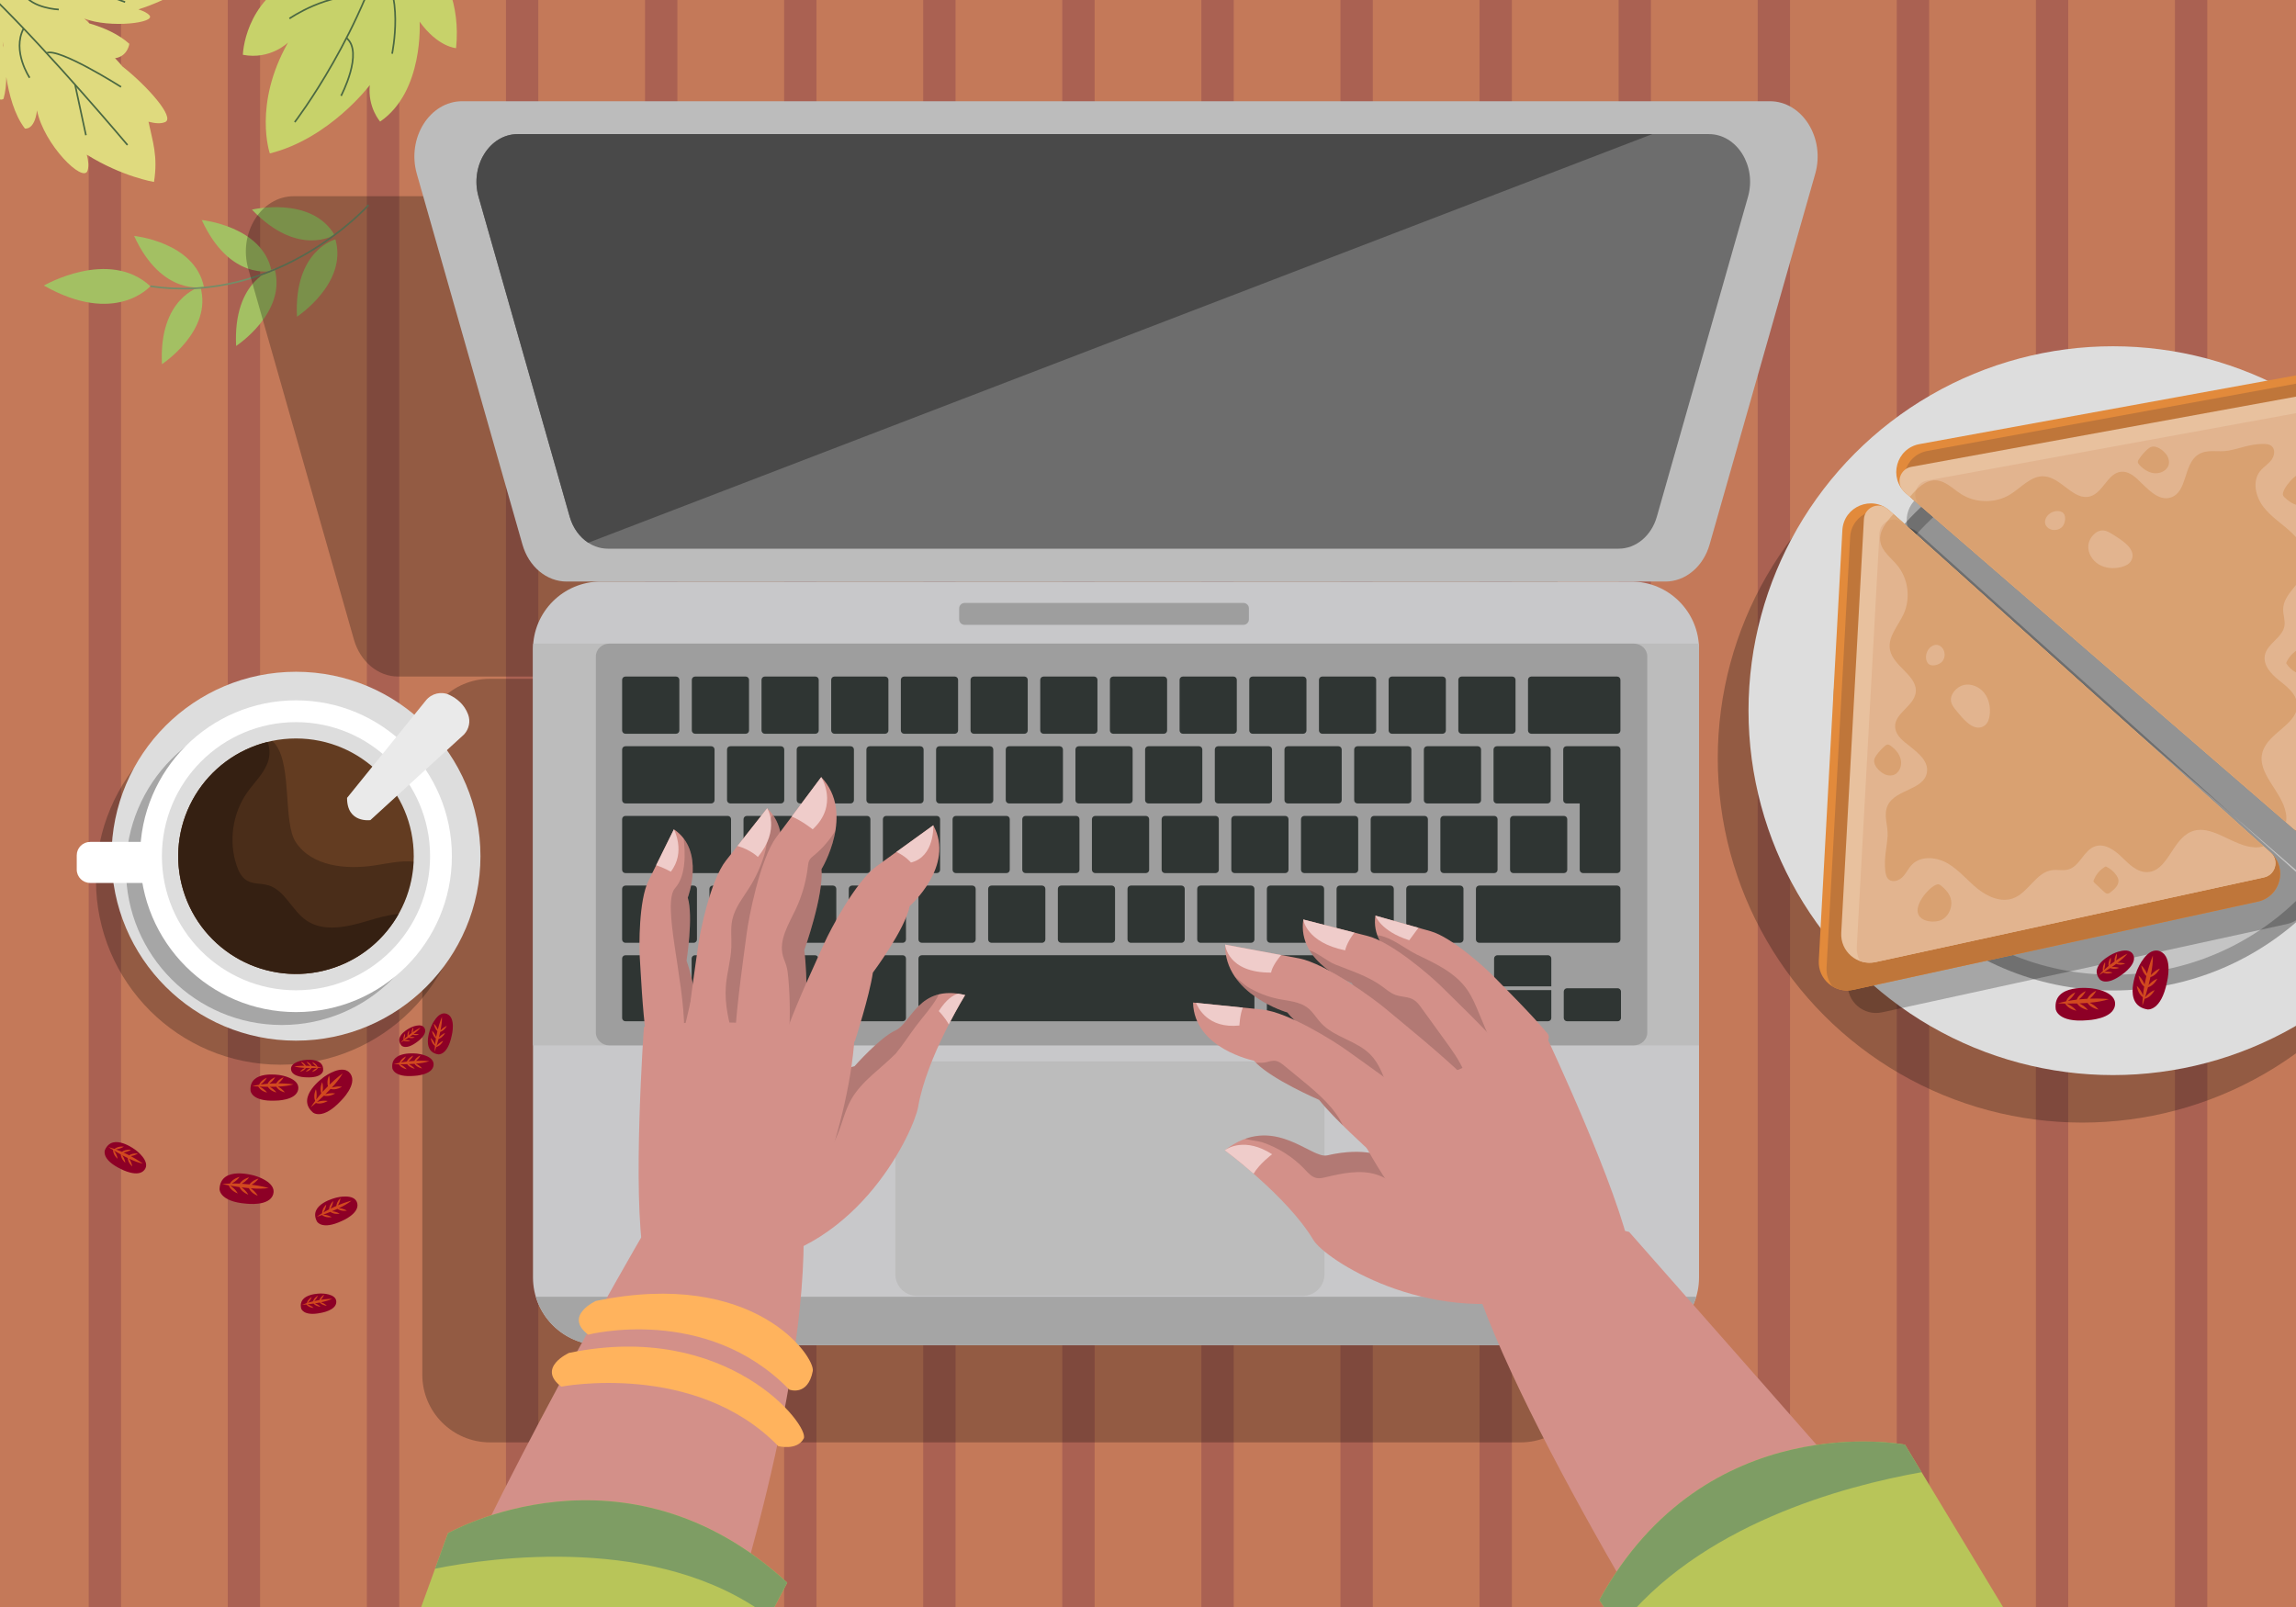 <?xml version="1.0" encoding="utf-8"?>
<!-- Generator: Adobe Illustrator 16.0.0, SVG Export Plug-In . SVG Version: 6.00 Build 0)  -->
<!DOCTYPE svg PUBLIC "-//W3C//DTD SVG 1.1//EN" "http://www.w3.org/Graphics/SVG/1.1/DTD/svg11.dtd">
<svg version="1.1" xmlns="http://www.w3.org/2000/svg" xmlns:xlink="http://www.w3.org/1999/xlink" x="0px" y="0px" width="1400px"
	 height="980px" viewBox="0 0 1400 980" enable-background="new 0 0 1400 980" xml:space="preserve">
<g id="BACKGROUND">
	<rect x="-11" y="-12" fill="#AA6152" width="1422" height="1004"/>
</g>
<g id="OBJECTS">
	<g>
		<defs>
			<rect id="SVGID_1_" x="-11" y="-12" width="1422" height="1004"/>
		</defs>
		<clipPath id="SVGID_2_">
			<use xlink:href="#SVGID_1_"  overflow="visible"/>
		</clipPath>
		<g clip-path="url(#SVGID_2_)">
			<rect x="-11" y="-12" fill="#C47959" width="65.084" height="1004"/>
			<rect x="73.807" y="-12" fill="#C47959" width="65.084" height="1004"/>
			<rect x="158.614" y="-12" fill="#C47959" width="65.085" height="1004"/>
			<rect x="243.421" y="-12" fill="#C47959" width="65.085" height="1004"/>
			<rect x="328.229" y="-12" fill="#C47959" width="65.084" height="1004"/>
			<rect x="413.036" y="-12" fill="#C47959" width="65.084" height="1004"/>
			<rect x="497.843" y="-12" fill="#C47959" width="65.084" height="1004"/>
			<rect x="582.65" y="-12" fill="#C47959" width="65.085" height="1004"/>
			<rect x="667.458" y="-12" fill="#C47959" width="65.084" height="1004"/>
			<rect x="752.265" y="-12" fill="#C47959" width="65.085" height="1004"/>
			<rect x="837.072" y="-12" fill="#C47959" width="65.084" height="1004"/>
			<rect x="921.879" y="-12" fill="#C47959" width="65.085" height="1004"/>
			<rect x="1006.687" y="-12" fill="#C47959" width="65.085" height="1004"/>
			<rect x="1091.494" y="-12" fill="#C47959" width="65.084" height="1004"/>
			<rect x="1176.301" y="-12" fill="#C47959" width="65.085" height="1004"/>
			<rect x="1261.108" y="-12" fill="#C47959" width="65.084" height="1004"/>
			<rect x="1345.915" y="-12" fill="#C47959" width="65.085" height="1004"/>
		</g>
		<g clip-path="url(#SVGID_2_)">
			<path fill="#DFDA7E" d="M93.81-31.397c1.247-4.401-20.195-2.868-35.564,0.542c-1.887,0.078-3.751,0.219-5.586,0.423
				c3.125-4.617-1.487-8.204-1.487-8.204c-7.809,1.27-15.403,4.969-21.767,9.005c6.549-6.515,11.42-15.682,8.437-15.466
				c-1.23,0.089-2.716,0.839-4.228,1.882c4.358-11.811,4.341-20.933,4.341-20.933c-7.138,1.564-13.075,4.025-18.026,7.074
				c0.175-1.92,0.043-3.584-0.653-4.532c-1.65-2.245-8.925,8.638-13.029,17.302c-0.667,0.937-1.296,1.886-1.884,2.845
				c-1.052-3.229-4.5-2.351-4.5-2.351c-5.908,10.83-3.651,26.952-3.651,26.952l0,0c-0.686,5.707-0.571,10.346-0.422,12.77
				c-0.204,0.178-0.4,0.351-0.58,0.51c-1.187-0.458-6.497-2.4-13.899-3.507l0,0c0,0-14.948-6.448-26.956-3.621
				c0,0-1.76,3.092,1.074,4.962c-1.081,0.312-2.163,0.667-3.242,1.063C-57.255-3.02-69.676,1.111-67.95,3.297
				c0.729,0.923,2.299,1.491,4.197,1.831c-4.251,3.965-8.197,9.038-11.598,15.507c0,0,8.792,2.434,21.335,1.361
				c-1.406,1.182-2.523,2.416-2.935,3.578c-1.265,3.57,15.309-1.01,22.848-8.135c-0.431,0.752-0.723,1.394-0.928,1.959
				c-6.688,5.522-14.173,13.146-18.179,22.037c0,0,2.269,5.385,7.539,3.562c-0.674,1.72-1.292,3.484-1.857,5.286
				c-7.275,13.961-14.312,34.273-9.737,34.209c1.931-0.027,4.24-1.504,6.581-3.637c0.915,9.502,3.579,19.715,8.606,30.612
				c0,0,11.959-9.02,23.103-26.433c0.134,3.012,0.624,5.701,1.727,7.399c3.386,5.216,13.989-20.954,12.245-37.898
				c3.647,8.733,7.167,5.711,7.167,5.711c1.166-4.114,1.633-8.68,1.678-13.245c1.627,10.467,4.867,22.945,11.33,31.37
				c0,0,5.862,1.365,7.407-11.047c4.135,20.818,28.306,44.823,30.844,36.669c0.826-2.654,0.456-6.089-0.515-9.682
				c21.551,13.469,40.99,16.654,40.99,16.654c2.564-15.779-0.942-25.104-3.346-36.74c3.945,1.052,7.597,1.359,10.19,0.208
				c6.143-2.729-11.023-22.091-26.083-33.905c-1.443-1.755-2.944-3.432-4.501-5.024c7.743-1.104,8.722-8.77,8.722-8.77
				c-6.619-5.981-15.625-9.895-24.403-12.461c-0.709-0.874-1.72-1.856-3.141-2.954c15.914,6.076,43.937,2.616,39.777-2.006
				c-1.355-1.505-3.825-2.675-6.7-3.585c19.705-6.251,31.516-15.465,31.516-15.465c-9.222-7.679-18.396-12.898-27.337-16.244
				C91.258-27.691,93.284-29.539,93.81-31.397z M2.217,28.945c-0.217-1.251-0.44-2.433-0.66-3.517
				c0.213,0.762,0.426,1.526,0.65,2.275l-0.007-0.009C2.201,27.695,2.201,28.149,2.217,28.945z"/>
			<path fill="none" stroke="#4B6842" stroke-miterlimit="10" d="M77.749,88.431c0,0-46.044-54.771-80.944-88.955"/>
			<line fill="none" stroke="#4B6842" stroke-miterlimit="10" x1="52.401" y1="82.459" x2="45.758" y2="51.58"/>
			<path fill="none" stroke="#4B6842" stroke-miterlimit="10" d="M73.823,53.009c0,0-38.107-24.222-45.461-20.678"/>
			<path fill="none" stroke="#4B6842" stroke-miterlimit="10" d="M18.082,47.417c0,0-10.917-16.192-3.692-30.036"/>
			<path fill="none" stroke="#4B6842" stroke-miterlimit="10" d="M92.884-10.019c0,0-59.399,2.983-99.544,8.169"/>
			<line fill="none" stroke="#4B6842" stroke-miterlimit="10" x1="76.275" y1="1.27" x2="52.415" y2="-7.467"/>
			<path fill="none" stroke="#4B6842" stroke-miterlimit="10" d="M67.357-22.034c0,0-35.114,10.89-36.423,16.271"/>
			<path fill="none" stroke="#4B6842" stroke-miterlimit="10" d="M35.848,5.8c0,0-16.217-0.572-21.827-9.992"/>
			<path fill="none" stroke="#4B6842" stroke-miterlimit="10" d="M-36.377,89.137c0,0,18.272-56.598,33.683-94.028"/>
			<line fill="none" stroke="#4B6842" stroke-miterlimit="10" x1="-21.17" y1="76.02" x2="-23.426" y2="50.71"/>
			<path fill="none" stroke="#4B6842" stroke-miterlimit="10" d="M-41.368,61.368c0,0,19.617-31.093,25.153-30.963"/>
			<path fill="none" stroke="#4B6842" stroke-miterlimit="10" d="M-6.319,38.146c0,0,3.649-15.811-3.996-23.671"/>
			<path fill="none" stroke="#4B6842" stroke-miterlimit="10" d="M-62.45,15.11c0,0,34.117-12.156,57.913-18.589"/>
			<line fill="none" stroke="#4B6842" stroke-miterlimit="10" x1="-50.475" y1="17.594" x2="-39.084" y2="7.121"/>
			<path fill="none" stroke="#4B6842" stroke-miterlimit="10" d="M-50.885,2.404c0,0,22.294-2.051,24.284,0.672"/>
			<path fill="none" stroke="#4B6842" stroke-miterlimit="10" d="M-26.673,10.727c0,0,8.992-4.099,9.954-10.707"/>
			<path fill="none" stroke="#4B6842" stroke-miterlimit="10" d="M29.209-53.172c0,0-20.762,29.676-33.27,50.917"/>
			<line fill="none" stroke="#4B6842" stroke-miterlimit="10" x1="28.431" y1="-40.967" x2="15.314" y2="-32.759"/>
			<path fill="none" stroke="#4B6842" stroke-miterlimit="10" d="M13.893-45.387c0,0-7.885,20.954-5.787,23.594"/>
			<path fill="none" stroke="#4B6842" stroke-miterlimit="10" d="M15.502-19.835c0,0-6.335,7.584-12.961,6.761"/>
			<path fill="none" stroke="#4B6842" stroke-miterlimit="10" d="M-17.097-30.359c0,0,1.169,13.845,12.56,26.881"/>
		</g>
		<g clip-path="url(#SVGID_2_)">
			<path fill="#C7D26A" d="M238.407-48.243c0,0,45.194,23.436,39.687,77.606c0,0-11.03-0.598-22.228-16.149
				c0,0,2.659,42.634-24.077,60.926c0,0-7.683-8.6-6.303-22.241c0,0-24.448,32.547-60.956,41.665c0,0-10.331-29.777,11.089-67.618
				c0,0-10.775,10.693-27.528,7.464c0,0,0.787-32.786,33.216-47.26c0,0-23.723,2.329-26.089-8.644
				C155.218-22.493,185.659-63.708,238.407-48.243z"/>
			<path fill="none" stroke="#4B6842" stroke-miterlimit="10" d="M179.714,74.469c0,0,42.886-55.772,58.692-122.712"/>
			<path fill="none" stroke="#4B6842" stroke-miterlimit="10" d="M239.093,32.767c0,0,8.089-38.457-8.809-53.459"/>
			<path fill="none" stroke="#4B6842" stroke-miterlimit="10" d="M176.496,11.311c0,0,23.552-16.402,46.613-13.429"/>
			<path fill="none" stroke="#4B6842" stroke-miterlimit="10" d="M207.973,58.449c0,0,13.953-26.579,3.296-35.27"/>
		</g>
		<g clip-path="url(#SVGID_2_)">
			<g>
				<path fill="#A3C063" d="M91.666,174.531c0,0-21.163,24.437-64.92-0.389C26.746,174.142,66.405,151.188,91.666,174.531z"/>
				<path fill="#A3C063" d="M124.327,174.935c0,0-25.528,6.042-42.55-31.067C81.777,143.868,118.778,147.581,124.327,174.935z"/>
				<path fill="#A3C063" d="M165.581,165.244c0,0-25.528,6.042-42.55-31.066C123.031,134.178,160.031,137.891,165.581,165.244z"/>
				<path fill="#A3C063" d="M203.988,143.262c0,0-22.145,14.063-50.374-15.432C153.615,127.83,189.792,119.23,203.988,143.262z"/>
				<path fill="#A3C063" d="M204.514,145.961c0,0-25.438,6.408-23.435,47.185C181.079,193.146,212.2,172.793,204.514,145.961z"/>
				<path fill="#A3C063" d="M167.409,163.799c0,0-25.438,6.407-23.435,47.185C143.974,210.983,175.096,190.63,167.409,163.799z"/>
				<path fill="#A3C063" d="M122.183,174.898c0,0-25.438,6.408-23.435,47.185C98.748,222.083,129.869,201.73,122.183,174.898z"/>
				<path fill="none" stroke="#738D68" stroke-miterlimit="10" d="M224.744,125.026c0,0-54.437,61.153-133.078,49.505"/>
			</g>
		</g>
		<g clip-path="url(#SVGID_2_)">
			<path opacity="0.25" d="M976.378,119.665H179.097c-19.864,0-33.916,22.476-27.697,44.302l64.403,226.045
				c3.837,13.468,14.711,22.568,26.969,22.568h669.929c12.258,0,23.132-9.1,26.97-22.568l64.403-226.045
				C1010.294,142.14,996.242,119.665,976.378,119.665z"/>
			<path opacity="0.25" d="M927.201,413.951H298.81c-22.814,0-41.309,18.494-41.309,41.308v383.039
				c0,22.814,18.495,41.309,41.309,41.309h628.391c22.813,0,41.309-18.494,41.309-41.309V455.259
				C968.51,432.445,950.015,413.951,927.201,413.951z"/>
			<path fill="#C8C8CA" d="M994.692,354.648h-628.39c-22.814,0-41.309,18.494-41.309,41.308v383.039
				c0,22.814,18.494,41.309,41.309,41.309h628.39c22.814,0,41.309-18.494,41.309-41.309V395.956
				C1036.001,373.142,1017.507,354.648,994.692,354.648z"/>
			<path fill="#BCBCBC" d="M324.994,395.956v241.56h711.007v-241.56c0-1.168-0.061-2.322-0.155-3.466H325.149
				C325.054,393.634,324.994,394.788,324.994,395.956z"/>
			<path fill="#BCBCBC" d="M1079.138,61.732H281.857c-19.864,0-33.916,22.476-27.697,44.302l64.403,226.045
				c3.837,13.468,14.711,22.568,26.969,22.568h669.93c12.257,0,23.131-9.1,26.969-22.568l64.403-226.045
				C1113.054,84.208,1099.002,61.732,1079.138,61.732z"/>
			<path fill="#6D6D6D" d="M1041.947,81.778H315.709c-17.146,0-29.273,19.399-23.906,38.239l55.589,195.106
				c3.312,11.625,12.698,19.479,23.278,19.479h616.317c10.579,0,19.965-7.854,23.277-19.479l55.589-195.106
				C1071.221,101.177,1059.093,81.778,1041.947,81.778z"/>
			<path fill="#9E9E9E" d="M1004.436,400.257c0-4.268-3.736-7.767-8.286-7.767H371.602c-4.549,0-8.268,3.5-8.268,7.767v229.49
				c0,4.264,3.719,7.769,8.268,7.769h624.548c4.55,0,8.286-3.505,8.286-7.769V400.257z"/>
			<g>
				<g>
					<path fill="#2F3533" d="M414.24,445.447c0,1.113-0.906,2.021-2.016,2.021h-30.859c-1.115,0-2.019-0.908-2.019-2.021v-30.848
						c0-1.117,0.904-2.02,2.019-2.02h30.859c1.11,0,2.016,0.903,2.016,2.02V445.447z"/>
					<path fill="#2F3533" d="M478.193,487.934c0,1.123-0.893,2.031-2.02,2.031h-30.857c-1.112,0-2.008-0.908-2.008-2.031v-30.859
						c0-1.096,0.896-2.007,2.008-2.007h30.857c1.127,0,2.02,0.911,2.02,2.007V487.934z"/>
					<path fill="#2F3533" d="M488.258,530.432c0,1.118-0.906,2.008-2.017,2.008h-30.862c-1.095,0-2.017-0.89-2.017-2.008v-30.866
						c0-1.092,0.922-2.001,2.017-2.001h30.862c1.111,0,2.017,0.909,2.017,2.001V530.432z"/>
					<path fill="#2F3533" d="M467.451,572.921c0,1.104-0.903,2.016-2.008,2.016h-30.86c-1.102,0-2.01-0.912-2.01-2.016v-30.856
						c0-1.106,0.908-2.022,2.01-2.022h30.86c1.105,0,2.008,0.916,2.008,2.022V572.921z"/>
					<path fill="#2F3533" d="M414.24,620.775c0,1.115-0.906,2.018-2.016,2.018h-30.859c-1.115,0-2.019-0.902-2.019-2.018v-36.229
						c0-1.089,0.904-2.015,2.019-2.015h30.859c1.11,0,2.016,0.926,2.016,2.015V620.775z"/>
					<path fill="#2F3533" d="M456.605,620.775c0,1.115-0.903,2.018-2.02,2.018h-30.847c-1.104,0-2.014-0.902-2.014-2.018v-36.229
						c0-1.089,0.909-2.015,2.014-2.015h30.847c1.117,0,2.02,0.926,2.02,2.015V620.775z"/>
					<path fill="#2F3533" d="M498.992,620.775c0,1.115-0.911,2.018-2.021,2.018h-30.859c-1.108,0-2.011-0.902-2.011-2.018v-36.229
						c0-1.089,0.903-2.015,2.011-2.015h30.859c1.11,0,2.021,0.926,2.021,2.015V620.775z"/>
					<path fill="#2F3533" d="M860.951,620.775c0,1.115-0.922,2.018-2.029,2.018H828.06c-1.102,0-2.006-0.902-2.006-2.018v-36.229
						c0-1.089,0.904-2.015,2.006-2.015h30.862c1.107,0,2.029,0.926,2.029,2.015V620.775z"/>
					<path fill="#2F3533" d="M903.426,620.775c0,1.115-0.906,2.018-2.016,2.018h-30.84c-1.128,0-2.041-0.902-2.041-2.018v-16.1
						c0-1.102,0.913-2.018,2.041-2.018h30.84c1.109,0,2.016,0.916,2.016,2.018V620.775z"/>
					<path fill="#2F3533" d="M988.407,620.775c0,1.115-0.911,2.018-2.022,2.018h-30.848c-1.107,0-2.028-0.902-2.028-2.018v-16.1
						c0-1.102,0.921-2.018,2.028-2.018h30.848c1.111,0,2.022,0.916,2.022,2.018V620.775z"/>
					<path fill="#2F3533" d="M552.429,620.775c0,1.115-0.905,2.018-2.001,2.018h-41.941c-1.107,0-2.006-0.902-2.006-2.018v-36.229
						c0-1.089,0.899-2.015,2.006-2.015h41.941c1.096,0,2.001,0.926,2.001,2.015V620.775z"/>
					<path fill="#2F3533" d="M818.449,620.775c0,1.115-0.899,2.018-2.018,2.018h-41.927c-1.099,0-2.023-0.902-2.023-2.018v-36.229
						c0-1.089,0.925-2.015,2.023-2.015h41.927c1.118,0,2.018,0.926,2.018,2.015V620.775z"/>
					<path fill="#2F3533" d="M764.893,620.775c0,1.115-0.916,2.018-2.033,2.018H562.049c-1.096,0-2.024-0.902-2.024-2.018v-36.229
						c0-1.089,0.928-2.015,2.024-2.015h200.811c1.117,0,2.033,0.926,2.033,2.015V620.775z"/>
					<path fill="#2F3533" d="M509.939,572.921c0,1.104-0.896,2.016-2.008,2.016H477.07c-1.092,0-2.008-0.912-2.008-2.016v-30.856
						c0-1.106,0.917-2.022,2.008-2.022h30.861c1.112,0,2.008,0.916,2.008,2.022V572.921z"/>
					<path fill="#2F3533" d="M552.429,572.921c0,1.104-0.905,2.016-2.001,2.016h-30.86c-1.111,0-2.017-0.912-2.017-2.016v-30.856
						c0-1.106,0.906-2.022,2.017-2.022h30.86c1.096,0,2.001,0.916,2.001,2.022V572.921z"/>
					<path fill="#2F3533" d="M594.925,572.921c0,1.104-0.903,2.016-2.022,2.016h-30.854c-1.096,0-2.024-0.912-2.024-2.016v-30.856
						c0-1.106,0.928-2.022,2.024-2.022h30.854c1.119,0,2.022,0.916,2.022,2.022V572.921z"/>
					<path fill="#2F3533" d="M637.411,572.921c0,1.104-0.911,2.016-2.007,2.016h-30.852c-1.109,0-2.025-0.912-2.025-2.016v-30.856
						c0-1.106,0.917-2.022,2.025-2.022h30.852c1.096,0,2.007,0.916,2.007,2.022V572.921z"/>
					<path fill="#2F3533" d="M679.904,572.921c0,1.104-0.906,2.016-2.007,2.016h-30.862c-1.102,0-2.007-0.912-2.007-2.016v-30.856
						c0-1.106,0.905-2.022,2.007-2.022h30.862c1.102,0,2.007,0.916,2.007,2.022V572.921z"/>
					<path fill="#2F3533" d="M722.397,572.921c0,1.104-0.9,2.016-2.011,2.016h-30.86c-1.117,0-2.022-0.912-2.022-2.016v-30.856
						c0-1.106,0.905-2.022,2.022-2.022h30.86c1.11,0,2.011,0.916,2.011,2.022V572.921z"/>
					<path fill="#2F3533" d="M764.893,572.921c0,1.104-0.916,2.016-2.033,2.016h-30.849c-1.104,0-2.007-0.912-2.007-2.016v-30.856
						c0-1.106,0.903-2.022,2.007-2.022h30.849c1.117,0,2.033,0.916,2.033,2.022V572.921z"/>
					<path fill="#2F3533" d="M807.38,572.921c0,1.104-0.908,2.016-2.021,2.016h-30.854c-1.099,0-2.023-0.912-2.023-2.016v-30.856
						c0-1.106,0.925-2.022,2.023-2.022h30.854c1.112,0,2.021,0.916,2.021,2.022V572.921z"/>
					<path fill="#2F3533" d="M849.864,572.921c0,1.104-0.89,2.016-2.01,2.016h-30.859c-1.114,0-2.016-0.912-2.016-2.016v-30.856
						c0-1.106,0.901-2.022,2.016-2.022h30.859c1.12,0,2.01,0.916,2.01,2.022V572.921z"/>
					<path fill="#2F3533" d="M892.356,572.921c0,1.104-0.911,2.016-2.018,2.016h-30.85c-1.111,0-2.024-0.912-2.024-2.016v-30.856
						c0-1.106,0.913-2.022,2.024-2.022h30.85c1.106,0,2.018,0.916,2.018,2.022V572.921z"/>
					<path fill="#2F3533" d="M988.065,572.921c0,1.104-0.905,2.016-2.015,2.016h-84.077c-1.108,0-2.017-0.912-2.017-2.016v-30.856
						c0-1.106,0.908-2.022,2.017-2.022h84.077c1.109,0,2.015,0.916,2.015,2.022V572.921z"/>
					<path fill="#2F3533" d="M530.734,530.432c0,1.118-0.886,2.008-1.997,2.008H497.86c-1.094,0-2-0.89-2-2.008v-30.866
						c0-1.092,0.906-2.001,2-2.001h30.877c1.111,0,1.997,0.909,1.997,2.001V530.432z"/>
					<path fill="#2F3533" d="M573.234,530.432c0,1.118-0.908,2.008-2.018,2.008h-30.861c-1.102,0-1.999-0.89-1.999-2.008v-30.866
						c0-1.092,0.896-2.001,1.999-2.001h30.861c1.11,0,2.018,0.909,2.018,2.001V530.432z"/>
					<path fill="#2F3533" d="M615.713,530.432c0,1.118-0.886,2.008-2,2.008h-30.866c-1.108,0-2.008-0.89-2.008-2.008v-30.866
						c0-1.092,0.9-2.001,2.008-2.001h30.866c1.114,0,2,0.909,2,2.001V530.432z"/>
					<path fill="#2F3533" d="M658.213,530.432c0,1.118-0.909,2.008-2.007,2.008h-30.874c-1.099,0-2-0.89-2-2.008v-30.866
						c0-1.092,0.901-2.001,2-2.001h30.874c1.099,0,2.007,0.909,2.007,2.001V530.432z"/>
					<path fill="#2F3533" d="M700.705,530.432c0,1.118-0.913,2.008-2.015,2.008h-30.858c-1.094,0-2.022-0.89-2.022-2.008v-30.866
						c0-1.092,0.928-2.001,2.022-2.001h30.858c1.102,0,2.015,0.909,2.015,2.001V530.432z"/>
					<path fill="#2F3533" d="M743.189,530.432c0,1.118-0.905,2.008-2.012,2.008h-30.853c-1.111,0-2.015-0.89-2.015-2.008v-30.866
						c0-1.092,0.903-2.001,2.015-2.001h30.853c1.106,0,2.012,0.909,2.012,2.001V530.432z"/>
					<path fill="#2F3533" d="M785.675,530.432c0,1.118-0.894,2.008-2.008,2.008h-30.859c-1.108,0-2.008-0.89-2.008-2.008v-30.866
						c0-1.092,0.899-2.001,2.008-2.001h30.859c1.114,0,2.008,0.909,2.008,2.001V530.432z"/>
					<path fill="#2F3533" d="M828.174,530.432c0,1.118-0.913,2.008-2.012,2.008H795.3c-1.104,0-2.01-0.89-2.01-2.008v-30.866
						c0-1.092,0.905-2.001,2.01-2.001h30.862c1.099,0,2.012,0.909,2.012,2.001V530.432z"/>
					<path fill="#2F3533" d="M870.666,530.432c0,1.118-0.906,2.008-2.012,2.008h-30.87c-1.111,0-2.008-0.89-2.008-2.008v-30.866
						c0-1.092,0.896-2.001,2.008-2.001h30.87c1.105,0,2.012,0.909,2.012,2.001V530.432z"/>
					<path fill="#2F3533" d="M913.147,530.432c0,1.118-0.903,2.008-2.009,2.008H880.29c-1.12,0-2.024-0.89-2.024-2.008v-30.866
						c0-1.092,0.904-2.001,2.024-2.001h30.849c1.105,0,2.009,0.909,2.009,2.001V530.432z"/>
					<path fill="#2F3533" d="M955.638,530.432c0,1.118-0.904,2.008-2.007,2.008H922.76c-1.104,0-1.997-0.89-1.997-2.008v-30.866
						c0-1.092,0.893-2.001,1.997-2.001h30.871c1.103,0,2.007,0.909,2.007,2.001V530.432z"/>
					<path fill="#2F3533" d="M520.684,487.934c0,1.123-0.907,2.031-2.021,2.031h-30.857c-1.105,0-2.02-0.908-2.02-2.031v-30.859
						c0-1.096,0.915-2.007,2.02-2.007h30.857c1.114,0,2.021,0.911,2.021,2.007V487.934z"/>
					<path fill="#2F3533" d="M563.172,487.934c0,1.123-0.905,2.031-2.02,2.031h-30.86c-1.104,0-2.007-0.908-2.007-2.031v-30.859
						c0-1.096,0.903-2.007,2.007-2.007h30.86c1.114,0,2.02,0.911,2.02,2.007V487.934z"/>
					<path fill="#2F3533" d="M605.66,487.934c0,1.123-0.903,2.031-2.018,2.031h-30.859c-1.096,0-1.998-0.908-1.998-2.031v-30.859
						c0-1.096,0.902-2.007,1.998-2.007h30.859c1.115,0,2.018,0.911,2.018,2.007V487.934z"/>
					<path fill="#2F3533" d="M648.14,487.934c0,1.123-0.906,2.031-2.003,2.031h-30.858c-1.111,0-2.017-0.908-2.017-2.031v-30.859
						c0-1.096,0.906-2.007,2.017-2.007h30.858c1.097,0,2.003,0.911,2.003,2.007V487.934z"/>
					<path fill="#2F3533" d="M690.636,487.934c0,1.123-0.9,2.031-2.02,2.031h-30.854c-1.104,0-2.005-0.908-2.005-2.031v-30.859
						c0-1.096,0.9-2.007,2.005-2.007h30.854c1.119,0,2.02,0.911,2.02,2.007V487.934z"/>
					<path fill="#2F3533" d="M733.119,487.934c0,1.123-0.892,2.031-2.003,2.031h-30.863c-1.112,0-2.016-0.908-2.016-2.031v-30.859
						c0-1.096,0.904-2.007,2.016-2.007h30.863c1.111,0,2.003,0.911,2.003,2.007V487.934z"/>
					<path fill="#2F3533" d="M775.613,487.934c0,1.123-0.894,2.031-2.009,2.031h-30.868c-1.096,0-2-0.908-2-2.031v-30.859
						c0-1.096,0.904-2.007,2-2.007h30.868c1.115,0,2.009,0.911,2.009,2.007V487.934z"/>
					<path fill="#2F3533" d="M818.112,487.934c0,1.123-0.905,2.031-2.023,2.031H785.23c-1.107,0-2.012-0.908-2.012-2.031v-30.859
						c0-1.096,0.904-2.007,2.012-2.007h30.858c1.118,0,2.023,0.911,2.023,2.007V487.934z"/>
					<path fill="#2F3533" d="M860.592,487.934c0,1.123-0.905,2.031-2.001,2.031h-30.862c-1.113,0-2.011-0.908-2.011-2.031v-30.859
						c0-1.096,0.897-2.007,2.011-2.007h30.862c1.096,0,2.001,0.911,2.001,2.007V487.934z"/>
					<path fill="#2F3533" d="M903.09,487.934c0,1.123-0.904,2.031-2.024,2.031H870.21c-1.092,0-2.009-0.908-2.009-2.031v-30.859
						c0-1.096,0.917-2.007,2.009-2.007h30.855c1.12,0,2.024,0.911,2.024,2.007V487.934z"/>
					<path fill="#2F3533" d="M945.574,487.934c0,1.123-0.904,2.031-2.006,2.031h-30.861c-1.111,0-2.017-0.908-2.017-2.031v-30.859
						c0-1.096,0.905-2.007,2.017-2.007h30.861c1.102,0,2.006,0.911,2.006,2.007V487.934z"/>
					<path fill="#2F3533" d="M435.704,487.934c0,1.123-0.903,2.031-2.017,2.031h-52.323c-1.115,0-2.019-0.908-2.019-2.031v-30.859
						c0-1.096,0.904-2.007,2.019-2.007h52.323c1.114,0,2.017,0.911,2.017,2.007V487.934z"/>
					<path fill="#2F3533" d="M988.065,445.447c0,1.113-0.905,2.021-2.015,2.021h-52.33c-1.092,0-2.008-0.908-2.008-2.021v-30.848
						c0-1.117,0.916-2.02,2.008-2.02h52.33c1.109,0,2.015,0.903,2.015,2.02V445.447z"/>
					<path fill="#2F3533" d="M445.758,530.432c0,1.118-0.895,2.008-2.017,2.008h-62.377c-1.115,0-2.019-0.89-2.019-2.008v-30.866
						c0-1.092,0.904-2.001,2.019-2.001h62.377c1.122,0,2.017,0.909,2.017,2.001V530.432z"/>
					<path fill="#2F3533" d="M424.973,572.921c0,1.104-0.906,2.016-2.018,2.016h-41.591c-1.115,0-2.019-0.912-2.019-2.016v-30.856
						c0-1.106,0.904-2.022,2.019-2.022h41.591c1.112,0,2.018,0.916,2.018,2.022V572.921z"/>
					<path fill="#2F3533" d="M456.722,445.447c0,1.113-0.898,2.021-2.023,2.021h-30.84c-1.111,0-2.018-0.908-2.018-2.021v-30.848
						c0-1.117,0.907-2.02,2.018-2.02h30.84c1.125,0,2.023,0.903,2.023,2.02V445.447z"/>
					<path fill="#2F3533" d="M499.215,445.447c0,1.113-0.903,2.021-2.013,2.021h-30.864c-1.098,0-2-0.908-2-2.021v-30.848
						c0-1.117,0.901-2.02,2-2.02h30.864c1.11,0,2.013,0.903,2.013,2.02V445.447z"/>
					<path fill="#2F3533" d="M541.719,445.447c0,1.113-0.926,2.021-2.035,2.021h-30.859c-1.105,0-2.007-0.908-2.007-2.021v-30.848
						c0-1.117,0.902-2.02,2.007-2.02h30.859c1.109,0,2.035,0.903,2.035,2.02V445.447z"/>
					<path fill="#2F3533" d="M584.195,445.447c0,1.113-0.909,2.021-2.021,2.021h-30.86c-1.104,0-2.017-0.908-2.017-2.021v-30.848
						c0-1.117,0.913-2.02,2.017-2.02h30.86c1.112,0,2.021,0.903,2.021,2.02V445.447z"/>
					<path fill="#2F3533" d="M626.669,445.447c0,1.113-0.889,2.021-2.005,2.021h-30.859c-1.105,0-2.011-0.908-2.011-2.021v-30.848
						c0-1.117,0.905-2.02,2.011-2.02h30.859c1.116,0,2.005,0.903,2.005,2.02V445.447z"/>
					<path fill="#2F3533" d="M669.173,445.447c0,1.113-0.907,2.021-2.018,2.021h-30.84c-1.118,0-2.021-0.908-2.021-2.021v-30.848
						c0-1.117,0.903-2.02,2.021-2.02h30.84c1.111,0,2.018,0.903,2.018,2.02V445.447z"/>
					<path fill="#2F3533" d="M711.648,445.447c0,1.113-0.883,2.021-2.003,2.021h-30.85c-1.119,0-2.022-0.908-2.022-2.021v-30.848
						c0-1.117,0.903-2.02,2.022-2.02h30.85c1.12,0,2.003,0.903,2.003,2.02V445.447z"/>
					<path fill="#2F3533" d="M754.147,445.447c0,1.113-0.903,2.021-2.022,2.021h-30.857c-1.11,0-2.014-0.908-2.014-2.021v-30.848
						c0-1.117,0.903-2.02,2.014-2.02h30.857c1.119,0,2.022,0.903,2.022,2.02V445.447z"/>
					<path fill="#2F3533" d="M796.627,445.447c0,1.113-0.892,2.021-1.998,2.021h-30.856c-1.119,0-2.021-0.908-2.021-2.021v-30.848
						c0-1.117,0.901-2.02,2.021-2.02h30.856c1.106,0,1.998,0.903,1.998,2.02V445.447z"/>
					<path fill="#2F3533" d="M839.132,445.447c0,1.113-0.912,2.021-2.008,2.021h-30.87c-1.101,0-2.005-0.908-2.005-2.021v-30.848
						c0-1.117,0.904-2.02,2.005-2.02h30.87c1.096,0,2.008,0.903,2.008,2.02V445.447z"/>
					<path fill="#2F3533" d="M881.621,445.447c0,1.113-0.902,2.021-2.016,2.021h-30.857c-1.117,0-2.023-0.908-2.023-2.021v-30.848
						c0-1.117,0.906-2.02,2.023-2.02h30.857c1.113,0,2.016,0.903,2.016,2.02V445.447z"/>
					<path fill="#2F3533" d="M924.103,445.447c0,1.113-0.896,2.021-2.002,2.021h-30.877c-1.097,0-2-0.908-2-2.021v-30.848
						c0-1.117,0.903-2.02,2-2.02h30.877c1.105,0,2.002,0.903,2.002,2.02V445.447z"/>
					<g>
						<path fill="#2F3533" d="M911.029,603.803v16.973c0,0.521,0.197,1.048,0.584,1.425c0.397,0.397,0.921,0.593,1.43,0.593h30.862
							c0.512,0,1.019-0.195,1.421-0.593c0.395-0.377,0.592-0.903,0.592-1.425v-16.973H911.029z"/>
						<path fill="#2F3533" d="M945.918,601.525v-16.979c0-0.502-0.197-1.023-0.592-1.409c-0.402-0.398-0.909-0.605-1.421-0.605
							h-30.862c-0.509,0-1.032,0.207-1.43,0.605c-0.387,0.386-0.584,0.907-0.584,1.409v16.979H945.918z"/>
					</g>
					<path fill="#2F3533" d="M955.187,455.068c-0.509,0-1.019,0.186-1.417,0.592c-0.393,0.391-0.578,0.896-0.578,1.415v30.859
						c0,0.519,0.186,1.039,0.578,1.438c0.398,0.384,0.908,0.593,1.417,0.593h8.057v40.467c0,0.521,0.206,1.04,0.595,1.425
						c0.395,0.394,0.903,0.583,1.424,0.583h20.789c0.521,0,1.029-0.189,1.429-0.583c0.398-0.385,0.596-0.903,0.596-1.425v-73.356
						c0-0.519-0.197-1.024-0.596-1.415c-0.399-0.406-0.907-0.592-1.429-0.592H955.187z"/>
				</g>
			</g>
			<path fill="#A5A5A5" d="M326.718,790.812c5.084,17.055,20.877,29.492,39.584,29.492h628.39c18.707,0,34.501-12.438,39.584-29.492
				H326.718z"/>
			<path fill="#BCBCBC" d="M794.484,647.268H559.063c-7.242,0-13.112,5.871-13.112,13.112v116.764
				c0,7.241,5.871,13.112,13.112,13.112h235.421c7.241,0,13.111-5.871,13.111-13.112V660.38
				C807.596,653.139,801.726,647.268,794.484,647.268z"/>
			<path fill="#9E9E9E" d="M758.208,381.044H588.186c-1.835,0-3.324-1.488-3.324-3.324v-6.706c0-1.835,1.488-3.324,3.324-3.324
				h170.022c1.836,0,3.324,1.488,3.324,3.324v6.706C761.532,379.556,760.044,381.044,758.208,381.044z"/>
			<path fill="#494949" d="M315.709,81.778c-17.146,0-29.273,19.399-23.906,38.239l55.589,195.106
				c1.967,6.905,6.087,12.462,11.318,15.851l648.813-249.196H315.709z"/>
		</g>
		<g clip-path="url(#SVGID_2_)">
			<path fill="#D39089" d="M460.907,710.025c0,0,19.09-49.774,60.159-59.817c0,0,15.601-17.695,24.989-21.837
				c9.388-4.143,14.184-28.433,42.438-21.551c0,0-23.439,37.793-28.668,68.28c-2.3,13.411-34.835,86.773-105.606,95.763
				L460.907,710.025z"/>
			<g>
				<path opacity="0.16" d="M546.967,641.675c-0.218,0.231-0.445,0.454-0.667,0.683c-0.454,0.543-0.909,1.085-1.376,1.61
					C545.604,643.204,546.286,642.439,546.967,641.675z"/>
				<path opacity="0.16" d="M571.561,608.215c0.317-0.554,0.607-1.172,0.854-1.814c-14.609,3.641-19.128,18.779-26.361,21.971
					c-9.388,4.142-24.989,21.837-24.989,21.837c-5.185,1.268-10.019,3.171-14.509,5.525c-3.543,6.894-5.926,14.383-7.466,21.994
					c-2.014,9.954-2.663,20.183-1.923,30.312c6.738-3.008,10.996-9.794,13.732-16.646s4.384-14.173,7.971-20.62
					c6.429-11.558,18.209-18.919,27.429-28.415c4.225-5.057,7.886-10.823,11.799-16.076
					C562.478,620.404,567.918,614.566,571.561,608.215z"/>
			</g>
			<path fill="#D39089" d="M426.694,620.588c0,0-4.044-23.41-8.062-34.775c0,0,4.224-26.851,0.74-38.396
				c0,0,10.917-28.702-8.464-41.66c0,0-9.648,19.534-15.531,31.445c-5.883,11.911-5.719,39.9-5.272,46.674
				c0.663,10.058,1.626,31.904,3.863,47.974C395.138,640.258,424.531,633.765,426.694,620.588z"/>
			<g>
				<path opacity="0.16" d="M423.07,602.357c-1.327-5.949-2.884-12.147-4.438-16.545c0,0,4.224-26.851,0.739-38.396
					c0,0,8.358-21.974-2.535-36.148c1.09,8.677,1.569,22.797-5.167,30.306c-8.288,9.239,5.564,55.931,5.507,86.125
					C418.872,620.456,420.934,611.737,423.07,602.357z"/>
				<path opacity="0.16" d="M417.089,631.459c0.056-1.222,0.085-2.475,0.088-3.76c-0.344,1.467-0.671,2.871-0.982,4.21
					C416.494,631.762,416.796,631.615,417.089,631.459z"/>
			</g>
			<path fill="#D39089" d="M459.417,625.254c0,0,0.757-27.166-1.238-40.802c0,0,11.066-29.229,9.725-42.95
				c0,0,19.195-29.853-0.11-48.619c0,0-15.616,19.834-25.139,31.929c-9.522,12.094-15.803,43.557-16.855,51.26
				c-1.562,11.438-5.502,36.177-6.643,54.708C418.561,640.475,453.883,639.579,459.417,625.254z"/>
			<path opacity="0.16" d="M459.417,625.254c0,0,0.757-27.165-1.238-40.801c0,0,11.066-29.23,9.725-42.951
				c0,0,16.65-25.914,3.308-44.632c-0.772,1.11-1.361,2.483-1.682,3.964c-1.485,6.867-1.461,13.788-3.548,20.643
				c-2.093,6.872-5.075,13.475-8.892,19.562c-3.981,6.351-8.938,12.387-10.542,19.708c-1.21,5.526-0.379,11.271-0.606,16.924
				c-0.318,7.967-2.738,15.716-3.348,23.666c-0.867,11.303,1.94,22.479,5.165,33.404
				C453.188,632.792,457.714,629.661,459.417,625.254z"/>
			<path fill="#D39089" d="M491.788,626.632c0,0,0.794-31.358-1.383-47.14c0,0,11.969-33.565,10.502-49.434
				c0,0,20.781-34.145-0.167-56.148c0,0-16.912,22.638-27.223,36.44c-10.312,13.803-17.091,50.029-18.223,58.906
				c-1.682,13.183-5.93,41.685-7.148,63.064C447.508,643.508,485.803,643.08,491.788,626.632z"/>
			<path opacity="0.16" d="M496.551,521.442c-1.147,0.94-2.364,1.88-3.052,3.193c-0.616,1.177-0.747,2.537-0.898,3.855
				c-1.035,9.013-3.556,17.853-7.43,26.056c-4.296,9.093-10.43,18.705-7.777,28.406c0.529,1.933,1.396,3.758,1.985,5.673
				c0.78,2.53,1.065,5.183,1.301,7.819c1.199,13.414,1.191,26.933,0.008,40.347c5.195-2.189,9.421-5.544,11.102-10.16
				c0,0,0.794-31.358-1.383-47.14c0,0,11.969-33.565,10.502-49.434c0,0,6.325-10.412,8.475-23.438
				C505.911,512.175,501.74,517.188,496.551,521.442z"/>
			<path fill="#D39089" d="M392.644,766.911c0,0,54.564,13.338,89.728,0c0,0,35.163-72.752,38.801-135.804
				c0,0-72.752-13.338-128.528-4.851C392.644,626.257,385.369,728.109,392.644,766.911z"/>
			<path fill="#D39089" d="M521.293,634.816c0,0,8.855-27.28,10.949-41.681c0,0,19.675-26.302,22.442-40.594
				c0,0,27.906-24.513,14.399-49.262c0,0-21.375,15.434-34.409,24.845c-13.033,9.411-28.639,39.398-31.978,46.885
				c-4.959,11.116-16.242,34.993-22.9,53.417C476.314,638.065,511.542,647.675,521.293,634.816z"/>
			<path fill="#D39089" d="M390.973,754.632c0,0-89.721,153.663-136.924,268.157h180.78c0,0,55.238-158.685,55.238-268.157
				C490.067,754.632,433.489,726.51,390.973,754.632z"/>
			<path fill="#FFB35D" d="M342.25,845.615c0,0,81.726-15.795,132.348,36.303c0,0,11.453,2.886,15.47-4.646
				c4.018-7.533-46.199-72.312-143.118-52.226C346.949,825.046,327.005,834.045,342.25,845.615z"/>
			<path fill="#FFB35D" d="M358.668,813.921c0,0,71.958-18.598,122.58,33.5c0,0,11.33,4.409,14.343-11.327
				c1.605-8.385-35.305-62.829-132.223-42.742C363.368,793.352,343.423,802.352,358.668,813.921z"/>
			<path fill="#B8C559" d="M273.13,935.021c0,0,107.464-61.265,206.893,30.13l-32.139,61.265H239.987L273.13,935.021z"/>
			<path fill="#7E9D64" d="M469.03,986.106l10.993-20.956c-99.429-91.395-206.893-30.13-206.893-30.13l-7.834,21.604
				C299.058,949.881,401.445,935.08,469.03,986.106z"/>
			<path fill="#EFCCCA" d="M584.216,606c-2.971,0.71-7.192,3.411-11.801,10.599c0,0,3.618,3.562,6.113,8.132
				c5.481-10.683,9.964-17.91,9.964-17.91C586.998,606.456,585.583,606.197,584.216,606z"/>
			<path fill="#EFCCCA" d="M555.47,525.996c14.623-3.589,13.614-22.716,13.614-22.716s-11.322,8.176-22.511,16.254
				C552.074,522.006,555.47,525.996,555.47,525.996z"/>
			<path fill="#EFCCCA" d="M495.543,505.757c16.096-14.856,5.197-31.847,5.197-31.847s-9.068,12.139-17.974,24.059
				C488.93,500.444,495.543,505.757,495.543,505.757z"/>
			<path fill="#EFCCCA" d="M462.104,522.606c13.954-16.944,5.69-29.724,5.69-29.724s-9.436,11.985-18.111,23.003
				C457.935,518.307,462.104,522.606,462.104,522.606z"/>
			<path fill="#EFCCCA" d="M409.026,531.577c9.317-11.961,1.882-25.82,1.882-25.82s-5.56,11.257-10.812,21.891
				C404.687,529.111,409.026,531.577,409.026,531.577z"/>
		</g>
		<g clip-path="url(#SVGID_2_)">
			<path fill="#D39089" d="M910.289,736.711c0,0-25.192-36.729-67.123-31.311c0,0-10.756-6.123-33.948-0.8
				c-10.001,2.295-32.743-26.086-62.411-3.122c0,0,38.171,28.127,54.026,54.688c6.975,11.685,68.34,51.988,137.602,34.894
				L910.289,736.711z"/>
			<path opacity="0.16" d="M865.428,728.324c-2.517-8.567-6.802-16.5-12.368-23.447c-3.185-0.075-6.482,0.082-9.894,0.523
				c0,0-10.756-6.123-33.948-0.8c-8.562,1.965-26.466-18.551-50.058-10.084c4.019,0.974,8.632,1.44,10.668,2.137
				c9.727,3.323,18.687,8.952,25.741,16.444c2.073,2.201,4.214,4.688,7.178,5.287c1.852,0.374,3.76-0.059,5.599-0.489
				c10.204-2.392,21.015-4.78,30.998-1.587C848.5,719.237,855.969,726.608,865.428,728.324z"/>
			<path fill="#D39089" d="M913.331,647.027c0,0-14.672-18.685-20.42-29.281c0,0-22.765-14.851-29.002-25.171
				c0,0-28.624-11.121-25.262-34.191c0,0,20.966,5.922,33.75,9.533c12.785,3.611,33.457,22.481,38.187,27.351
				c7.023,7.23,22.599,22.58,33.031,35.006C949.074,636.774,924.563,654.249,913.331,647.027z"/>
			<path opacity="0.16" d="M894.655,603.606c-7.411-10.624-19.567-16.125-30.875-21.567c-6.633-3.192-15.778-10.908-23.963-11.708
				c5.393,14.973,24.092,22.244,24.092,22.244c6.237,10.32,29.002,25.171,29.002,25.171c2.491,4.592,6.657,10.702,10.58,16.152
				c2.053,0.963,4.116,1.903,6.201,2.797c-2.724-6.496-5.446-12.993-8.17-19.49C899.556,612.513,897.566,607.779,894.655,603.606z"
				/>
			<path fill="#D39089" d="M881.765,660.805c0,0-17.103-21.119-23.801-33.163c0,0-26.546-16.497-33.815-28.211
				c0,0-33.382-12.054-29.445-38.688c0,0,24.453,6.27,39.363,10.093c14.911,3.823,39.012,25.001,44.526,30.481
				c8.188,8.137,26.347,25.396,38.509,39.423C923.465,648.078,894.862,668.823,881.765,660.805z"/>
			<path opacity="0.16" d="M881.354,634.864c-4.849-6.701-9.697-13.402-14.546-20.104c-1.369-1.893-2.792-3.835-4.787-5.048
				c-3.258-1.98-7.4-1.66-10.995-2.93c-3.217-1.136-5.83-3.479-8.592-5.481c-8.496-6.16-18.742-9.283-28.475-13.209
				c-4.48-1.808-10.78-7.16-15.463-8.563c8.17,13.585,25.651,19.901,25.651,19.901c7.27,11.714,33.815,28.211,33.815,28.211
				c4.164,7.488,12.349,18.481,17.946,25.729c3.488,1.461,7,2.806,10.523,4.016c2.373,0.815,5.817,1.093,6.594-1.292
				c0.343-1.054-0.071-2.19-0.513-3.206C889.689,646.396,885.505,640.602,881.354,634.864z"/>
			<path fill="#D39089" d="M857.178,682.234c0,0-21.849-22.509-30.95-35.584c0,0-31.557-16.553-41.239-29.21
				c0,0-38.428-11.004-37.952-41.381c0,0,27.779,5.17,44.719,8.322c16.938,3.152,46.486,25.181,53.338,30.937
				c10.175,8.548,32.625,26.615,48.019,41.503C901.165,664.61,872.73,690.264,857.178,682.234z"/>
			<path opacity="0.16" d="M805.547,623.946c-2.829-3.036-4.901-6.804-8.184-9.343c-4.905-3.793-11.523-4.163-17.607-5.357
				c-6.729-1.32-13.198-3.875-19.062-7.425c-1.926-1.166-4.696-3.9-7.514-5.879c10.744,15.463,31.808,21.498,31.808,21.498
				c9.683,12.657,41.24,29.21,41.24,29.21c7.667,11.016,24.381,28.725,29.456,34.031c0.052,0.011,0.104,0.022,0.155,0.033
				c-10.11-10.132-10.158-27.273-20.148-37.524C827.323,634.603,813.721,632.72,805.547,623.946z"/>
			<path fill="#D39089" d="M834.686,701.332c0,0-21.324-19.182-30.347-30.6c0,0-30.199-12.918-39.75-23.904
				c0,0-36.43-7.248-37.128-35.434c0,0,26.23,2.658,42.225,4.279c15.994,1.622,44.516,19.768,51.154,24.576
				c9.858,7.14,31.579,22.16,46.566,34.774C875.248,681.625,849.563,707.58,834.686,701.332z"/>
			<path fill="#D39089" d="M994.455,765.202c0,0-46.102,32.09-83.709,32.307c0,0-59-55.212-85.096-112.726
				c0,0,63.07-38.637,118.162-50.801C943.812,633.982,987.272,726.385,994.455,765.202z"/>
			<path fill="#D39089" d="M993.36,751.256c0,0,154.84,175.565,236.205,268.93l-171.271,57.859c0,0-123.778-191.359-158.815-295.073
				C899.479,782.972,944.08,738.222,993.36,751.256z"/>
			<path fill="#B8C559" d="M1161.578,881.006c0,0-121.419-23.648-186.367,94.762l70.714,106.456l196.962-66.538L1161.578,881.006z"
				/>
			<path fill="#7E9D64" d="M1171.715,897.797l-10.137-16.791c0,0-121.419-23.648-186.367,94.762l11.582,17.437
				C1035.738,929.875,1124.211,906.213,1171.715,897.797z"/>
			<path opacity="0.16" d="M804.339,670.732c3.593,4.547,9.136,10.322,14.506,15.63c-5.015-10.801-14.954-19.381-24.399-27.134
				c-3.792-3.114-7.585-6.228-11.378-9.342c-1.511-1.24-3.108-2.522-5.028-2.889c-1.953-0.372-3.938,0.259-5.864,0.75
				c-1.608,0.409-3.885,0.42-6.411,0.331C776.383,658.771,804.339,670.732,804.339,670.732z"/>
			<path fill="#EFCCCA" d="M775.67,703.906c-16.498-10.663-27.336-3.542-28.711-2.542c-0.052,0.039-0.102,0.075-0.153,0.114
				c0,0,7.675,5.656,17.569,14.288C768.108,709.515,775.67,703.906,775.67,703.906z"/>
			<path fill="#EFCCCA" d="M755.742,625.385c0,0,0.26-6.525,2.069-10.914c-11.616-1.178-24.025-2.436-28.561-2.896
				C730.588,614.572,736.423,627.402,755.742,625.385z"/>
			<path fill="#EFCCCA" d="M775.075,593.115c0,0,0.302-3.823,6.121-10.698c-15.93-2.965-34.16-6.357-34.16-6.357
				S748.294,593.329,775.075,593.115z"/>
			<path fill="#EFCCCA" d="M820.24,579.555c0,0,0.749-4.562,5.653-10.815c-14.273-3.659-31.19-7.997-31.19-7.997
				S796.385,574.713,820.24,579.555z"/>
			<path fill="#EFCCCA" d="M859.304,573.391l5.595-7.592c-12.131-3.427-26.251-7.415-26.251-7.415S841.817,567.883,859.304,573.391z
				"/>
		</g>
		<g clip-path="url(#SVGID_2_)">
			<circle opacity="0.25" cx="170.994" cy="536.811" r="112.481"/>
			<circle fill="#DDDDDD" cx="180.481" cy="522.146" r="112.481"/>
			<circle opacity="0.25" cx="171.869" cy="530.016" r="95.057"/>
			<circle fill="#FFFFFF" cx="180.481" cy="522.146" r="95.057"/>
			<circle fill="#DDDDDD" cx="180.481" cy="522.146" r="81.762"/>
			<circle fill="#633C21" cx="180.481" cy="522.146" r="71.805"/>
			<path fill="#472B18" d="M204.126,589.946c17.207-6.001,30.666-17.897,38.938-32.629c-6.443,0.604-13.039,2.49-19.212,4.354
				c-12.309,3.717-26.657,6.893-37.198-0.47c-8.746-6.109-12.976-18.457-23.236-21.379c-4.243-1.208-9.048-0.573-12.844-2.82
				c-3.238-1.917-5.038-5.548-6.25-9.11c-5.013-14.73-2.581-31.789,6.348-44.533c4.082-5.826,9.462-10.859,12.22-17.417
				c1.765-4.197,1.974-9.407,0.24-13.463c-2.105,0.526-4.206,1.137-6.294,1.865c-37.446,13.059-57.215,54.001-44.156,91.446
				C125.739,583.236,166.68,603.005,204.126,589.946z"/>
			<path opacity="0.25" d="M112.68,545.791c13.059,37.445,54,57.214,91.446,44.155c28.512-9.943,46.755-36.055,48.082-64.477
				c-7.791-0.79-15.851,1.07-23.703,2.283c-17.481,2.7-38.366,0.613-48.132-14.136c-7.784-11.757-2.338-45.55-12.025-59.186
				c-0.695-0.978-1.467-1.852-2.328-2.606c-3.073,0.636-6.141,1.458-9.185,2.52C119.39,467.404,99.621,508.346,112.68,545.791z"/>
			<path fill="#FFFFFF" d="M54.96,538.445h39.321v-25.02H54.96c-4.51,0-8.167,3.656-8.167,8.166v8.688
				C46.793,534.789,50.45,538.445,54.96,538.445z"/>
			<path fill="#EAEAEA" d="M282.987,447.864l-57.128,52.251c0,0-14.29,2.117-14.235-13.546l48.093-59.452
				c3.449-4.264,9.377-5.693,14.329-3.336c4.371,2.08,9.104,5.711,11.423,12.007C286.998,439.938,285.98,444.608,282.987,447.864z"
				/>
			<path fill="#633C21" d="M233.932,500.201c0,0-3.868,8.318-22.778-2.144C211.154,498.058,226.953,511.348,233.932,500.201z"/>
			<path fill="#633C21" d="M221.375,510.751c0,0-21.662-6.266-20.869-28.869C200.507,481.882,194.602,505.281,221.375,510.751z"/>
			<path fill="#633C21" d="M212.287,477.165c0,0-11.864,6.175-3.084,19.871C209.203,497.036,197.127,480.901,212.287,477.165z"/>
		</g>
		<g clip-path="url(#SVGID_2_)">
			<circle opacity="0.25" cx="1269.652" cy="462.363" r="222.228"/>
			<circle fill="#DDDDDD" cx="1288.396" cy="433.39" r="222.228"/>
			<circle fill="#969696" cx="1288.396" cy="433.39" r="170.645"/>
			<circle fill="#C4C4C4" cx="1288.396" cy="433.39" r="161.021"/>
			<g>
				<path opacity="0.25" d="M1176.812,300.197l258.574-47.199c11.235-2.051,21.336,7.164,20.322,18.54l-22.418,251.59
					c-1.243,13.947-17.657,20.665-28.32,11.705c-0.029-0.024-0.061-0.041-0.09-0.065c-0.04-0.034-0.081-0.069-0.121-0.104
					l-4.474-3.872L1170.968,332.32l-2.365-2.047c-0.008-0.007-0.014-0.014-0.022-0.021c-0.35-0.304-0.683-0.617-1-0.938
					c-0.104-0.104-0.197-0.214-0.297-0.32c-0.215-0.227-0.429-0.454-0.627-0.688c-0.021-0.025-0.046-0.048-0.066-0.073
					c-0.031-0.037-0.054-0.077-0.084-0.114C1158.386,318.289,1163.553,302.617,1176.812,300.197z"/>
				<path fill="#E28A3B" d="M1449.346,242.165l-22.418,251.589c-1.251,14.039-17.873,20.76-28.53,11.537l-236.156-204.392
					c-10.973-9.497-6.067-27.47,8.208-30.076l258.575-47.198C1440.259,221.575,1450.359,230.789,1449.346,242.165z"/>
				<path fill="#BF763A" d="M1175.266,274.992l258.574-47.198c4.271-0.779,8.371,0.075,11.766,2.049
					c2.665,3.318,4.158,7.627,3.74,12.322l-22.418,251.589c-1.251,14.039-17.873,20.76-28.53,11.537l-231.34-200.223
					C1156.085,295.571,1160.99,277.598,1175.266,274.992z"/>
				<path fill="#E8C19E" d="M1162.241,300.899c-0.744-0.644-1.414-1.326-2.014-2.04c-4.288-5.107-1.325-12.968,5.235-14.166
					l248.485-45.357c11.235-2.051,21.336,7.164,20.321,18.54l-21.516,241.46c-0.621,6.979-8.897,10.598-14.236,6.058
					c-0.04-0.034-0.08-0.069-0.12-0.104L1162.241,300.899z"/>
				<path fill="#E2B48F" d="M1175.096,293.031l248.485-45.357c3.096-0.565,6.094-0.25,8.809,0.705
					c1.46,2.799,2.188,6.045,1.881,9.498l-21.517,241.46c-0.621,6.979-8.897,10.598-14.236,6.058c-0.04-0.034-0.08-0.069-0.12-0.104
					l-226.524-196.054c-0.743-0.644-1.413-1.326-2.013-2.04C1165.572,302.089,1168.535,294.228,1175.096,293.031z"/>
				<path opacity="0.4" fill="#CC8544" d="M1413.688,301.232c-1.915,4.917-7.687,7.98-12.832,6.812
					c-2.955-0.672-5.514-2.521-7.705-4.614c-0.463-0.442-0.932-0.927-1.099-1.545c-0.163-0.604-0.012-1.247,0.181-1.843
					c1.639-5.084,10.235-14.115,16.145-12.744C1413.659,288.523,1415.318,297.045,1413.688,301.232z"/>
				<path opacity="0.4" fill="#CC8544" d="M1402.847,396.147c2.166,1.75,4.306,3.532,6.417,5.347
					c0.625,0.537,1.292,1.161,1.369,1.981c0.062,0.671-0.29,1.303-0.632,1.884c-1.596,2.721-3.8,5.797-6.953,5.695
					c-1.045-0.034-2.044-0.437-2.968-0.927c-2.489-1.319-4.612-3.32-6.077-5.726c1.463-3.737,4.393-6.877,8.02-8.596"/>
				<path opacity="0.4" fill="#CC8544" d="M1164.615,302.936c-0.003,0.004-0.006,0.007-0.009,0.011l229.317,198.472
					c0.246-1.718,0.276-3.467-0.011-5.218c-2.245-13.698-18.374-24.7-14.222-37.946c3.703-11.812,22.159-16.864,20.934-29.183
					c-0.611-6.14-6.176-10.375-11.005-14.216c-4.828-3.842-9.81-9.255-8.598-15.305c1.433-7.149,10.777-10.69,11.949-17.887
					c0.541-3.33-0.851-6.677-0.81-10.05c0.119-9.841,11.681-15.884,14.003-25.448c1.862-7.671-2.768-15.485-8.45-20.965
					c-5.682-5.48-12.613-9.703-17.465-15.93c-4.852-6.227-7.075-15.633-2.217-21.854c1.953-2.501,4.806-4.176,6.786-6.657
					c1.979-2.479,2.794-6.488,0.441-8.618c-1.507-1.365-3.742-1.458-5.774-1.419c-7.795,0.152-13.479,2.736-20.74,4.099
					c-6.227,1.169-13.022-1.273-18.681,2.604c-8.686,5.95-6.277,22.491-16.239,25.901c-7.742,2.651-14.449-5.408-20.4-11.027
					c-2.753-2.599-6.229-4.946-10.001-4.614c-8.204,0.721-10.959,12.666-18.856,14.998c-10.125,2.989-17.605-11.522-28.141-12.202
					c-7.962-0.514-13.869,6.839-20.658,11.032c-8.938,5.518-21.021,5.452-29.897-0.164c-5.067-3.205-9.588-8.202-15.579-8.43
					C1173.865,292.676,1168.771,298.025,1164.615,302.936z M1282.697,323.495c2.642,0.267,5.803,2.574,8.026,3.987
					c4.373,2.779,12.313,8.245,8.744,14.526c-1.191,2.097-3.592,3.196-5.929,3.792c-4.581,1.17-9.666,0.849-13.734-1.563
					c-4.067-2.411-6.888-7.093-6.431-11.799C1273.79,328.148,1277.945,323.014,1282.697,323.495z M1248.432,314.509
					c1.974-2.385,5.858-3.741,8.819-2.251c2.994,1.507,2.191,6.881,0.237,8.972c-2.052,2.196-5.72,2.645-8.239,1.008
					c-0.926-0.602-1.706-1.467-2.069-2.509C1246.563,317.962,1247.238,315.95,1248.432,314.509z"/>
				<path opacity="0.4" fill="#CC8544" d="M1322.002,284.413c-1.523,3.069-5.299,4.578-8.697,4.143s-6.406-2.492-8.75-4.99
					c-0.516-0.548-1.035-1.2-1.002-1.952c0.021-0.505,0.293-0.962,0.567-1.387c1.404-2.178,3.085-4.179,4.988-5.938
					c0.789-0.729,1.646-1.434,2.669-1.758c3.411-1.08,7.603,2.371,9.387,4.951C1322.486,279.391,1323.073,282.255,1322.002,284.413z
					"/>
			</g>
			<g>
				<path opacity="0.25" d="M1141.047,337.054l-14.375,262.454c-0.625,11.403,9.784,20.268,20.943,17.835l246.787-53.814
					c13.682-2.983,18.285-20.11,8.059-29.565c-0.027-0.026-0.048-0.055-0.076-0.081c-0.039-0.035-0.078-0.071-0.118-0.106
					l-4.403-3.953l-225.681-202.596l-2.328-2.09c-0.007-0.007-0.016-0.012-0.023-0.02c-0.345-0.309-0.697-0.6-1.056-0.875
					c-0.116-0.09-0.236-0.168-0.354-0.255c-0.253-0.184-0.505-0.368-0.763-0.535c-0.026-0.018-0.053-0.039-0.08-0.057
					c-0.04-0.026-0.083-0.043-0.124-0.068C1156.684,316.504,1141.784,323.597,1141.047,337.054z"/>
				<path fill="#E28A3B" d="M1129.961,603.635l246.787-53.814c13.771-3.003,18.354-20.338,7.865-29.753l-232.412-208.639
					c-10.798-9.694-28.014-2.572-28.808,11.918L1109.019,585.8C1108.394,597.203,1118.803,606.068,1129.961,603.635z"/>
				<path fill="#BF763A" d="M1128.134,327.602l-14.376,262.453c-0.236,4.334,1.125,8.296,3.511,11.415
					c3.626,2.228,8.089,3.169,12.693,2.165l246.786-53.814c13.771-3.003,18.354-20.338,7.865-29.753l-227.672-204.384
					C1146.143,305.99,1128.927,313.112,1128.134,327.602z"/>
				<path fill="#E8C19E" d="M1152.201,311.429c-0.731-0.657-1.492-1.236-2.276-1.742c-5.605-3.613-13.032,0.313-13.396,6.972
					l-13.814,252.213c-0.625,11.403,9.784,20.268,20.943,17.834l236.851-51.647c6.848-1.493,9.398-10.158,4.224-14.884
					c-0.039-0.036-0.079-0.071-0.118-0.107L1152.201,311.429z"/>
				<path fill="#E2B48F" d="M1146.008,325.169l-13.814,252.212c-0.172,3.143,0.517,6.077,1.805,8.65
					c2.961,1.098,6.272,1.412,9.659,0.674l236.851-51.647c6.848-1.493,9.398-10.158,4.224-14.884
					c-0.039-0.036-0.079-0.071-0.118-0.107l-222.932-200.129c-0.732-0.657-1.493-1.236-2.277-1.741
					C1153.799,314.584,1146.373,318.51,1146.008,325.169z"/>
				<path opacity="0.4" fill="#CC8544" d="M1184.087,560.846c4.638-2.517,6.953-8.627,5.147-13.585
					c-1.037-2.849-3.192-5.154-5.544-7.066c-0.497-0.403-1.037-0.808-1.671-0.896c-0.621-0.086-1.239,0.146-1.807,0.411
					c-4.838,2.264-12.719,11.925-10.617,17.615C1171.476,562.412,1180.139,562.989,1184.087,560.846z"/>
				<path opacity="0.4" fill="#CC8544" d="M1276.892,538.179c2.007,1.93,4.044,3.828,6.109,5.695
					c0.611,0.553,1.313,1.137,2.137,1.109c0.674-0.021,1.257-0.451,1.79-0.862c2.499-1.926,5.274-4.498,4.777-7.613
					c-0.164-1.032-0.69-1.973-1.292-2.828c-1.621-2.304-3.873-4.159-6.443-5.311c-3.524,1.921-6.272,5.222-7.522,9.035"/>
				<path opacity="0.4" fill="#CC8544" d="M1146.552,330.34c0.979,5.915,6.503,9.773,10.318,14.397
					c6.686,8.101,8.268,20.081,3.914,29.641c-3.308,7.261-9.86,14.044-8.352,21.879c1.996,10.366,17.331,15.967,15.637,26.386
					c-1.322,8.128-12.827,12.36-12.514,20.59c0.145,3.784,2.909,6.938,5.834,9.343c6.32,5.199,15.158,10.841,13.5,18.855
					c-2.134,10.311-18.846,9.998-23.659,19.361c-3.136,6.1,0.14,12.535-0.238,18.859c-0.441,7.376-2.291,13.338-1.464,21.091
					c0.216,2.021,0.59,4.228,2.132,5.551c2.409,2.066,6.283,0.756,8.495-1.52s3.517-5.315,5.753-7.567
					c5.562-5.601,15.173-4.575,21.96-0.544c6.786,4.032,11.846,10.379,17.995,15.328s14.483,8.562,21.859,5.752
					c9.197-3.504,13.741-15.732,23.49-17.086c3.341-0.464,6.836,0.497,10.071-0.458c6.993-2.065,9.332-11.781,16.245-14.1
					c5.851-1.961,11.847,2.301,16.264,6.609s9.316,9.298,15.484,9.133c12.375-0.329,15.07-19.273,26.325-24.43
					c12.619-5.782,25.56,8.84,39.431,9.348c1.772,0.065,3.505-0.185,5.177-0.645l-225.681-202.597
					c-0.004,0.003-0.007,0.007-0.01,0.01C1150.169,318.268,1145.502,323.993,1146.552,330.34z M1197.438,417.725
					c4.611-1.044,9.61,1.167,12.513,4.9c2.903,3.733,3.86,8.737,3.274,13.43c-0.299,2.393-1.088,4.912-3.019,6.357
					c-5.783,4.33-12.202-2.861-15.509-6.852c-1.681-2.029-4.366-4.875-4.963-7.462
					C1188.661,423.442,1193.233,418.676,1197.438,417.725z M1181.541,393.333c1.08,0.23,2.036,0.895,2.749,1.738
					c1.94,2.294,1.955,5.99,0.034,8.301c-1.829,2.201-7.061,3.672-8.931,0.891c-1.85-2.75-0.992-6.774,1.126-9.032
					C1177.8,393.865,1179.711,392.943,1181.541,393.333z"/>
				<path opacity="0.4" fill="#CC8544" d="M1155.895,471.996c2.854-1.896,3.877-5.831,3.019-9.148s-3.276-6.043-6.049-8.056
					c-0.608-0.442-1.321-0.875-2.062-0.749c-0.498,0.085-0.917,0.412-1.305,0.737c-1.984,1.667-3.759,3.585-5.266,5.694
					c-0.625,0.875-1.216,1.812-1.409,2.87c-0.643,3.519,3.306,7.244,6.09,8.691C1150.973,473.106,1153.889,473.329,1155.895,471.996
					z"/>
			</g>
		</g>
		<g clip-path="url(#SVGID_2_)">
			<path fill="#8D0026" d="M152.762,665.165c0,0,0.563,6.746,15.37,6.022c0,0,12.583,0.036,13.723-6.857
				c1.14-6.895-11.016-8.667-11.016-8.667S151.683,652.236,152.762,665.165z"/>
			<path fill="#D1491F" d="M167.764,656.899c-2.963,1.307-4.11,3.003-4.547,3.988c-1.4,0.109-2.841,0.267-4.3,0.479
				c2.938-2.08,3.728-4.082,3.728-4.082c-3.217,1.419-4.294,3.297-4.645,4.224c-1.375,0.224-2.759,0.496-4.137,0.835
				c0,0,1.413,0.126,3.614,0.243c0.41,0.827,1.714,2.739,5.321,3.712c0,0-1.137-2.008-4.525-3.672
				c1.463,0.069,3.194,0.13,5.061,0.148c0.541,0.922,1.921,2.565,5.176,3.443c0,0-1.027-1.825-4.056-3.437
				c1.303,0.001,2.652-0.02,4.005-0.071c0.525,0.914,1.898,2.588,5.195,3.477c0,0-1.068-1.889-4.222-3.521
				c3.505-0.176,6.954-0.582,9.559-1.393c0,0-3.847-0.578-9.332-0.613c2.554-1.951,3.259-3.737,3.259-3.737
				c-2.725,1.201-3.914,2.734-4.428,3.738c-1.333,0.012-2.745,0.057-4.211,0.149C167.022,658.793,167.764,656.899,167.764,656.899z"
				/>
		</g>
		<g clip-path="url(#SVGID_2_)">
			<path fill="#8D0026" d="M244.751,637.561c0,0,2.596,3.166,9.722-2.278c0,0,6.279-4.302,4.479-8.127
				c-1.799-3.824-8.461-0.533-8.461-0.533S239.774,631.492,244.751,637.561z"/>
			<path fill="#D1491F" d="M249.384,628.293c-1.027,1.668-1.016,2.907-0.896,3.548c-0.66,0.535-1.323,1.108-1.977,1.716
				c0.749-2.045,0.455-3.313,0.455-3.313c-1.115,1.812-1.006,3.116-0.863,3.698c-0.608,0.583-1.204,1.194-1.773,1.836
				c0,0,0.747-0.422,1.883-1.12c0.488,0.271,1.794,0.776,3.925,0.021c0,0-1.256-0.609-3.514-0.274
				c0.752-0.468,1.635-1.032,2.571-1.664c0.585,0.273,1.837,0.618,3.76-0.062c0,0-1.138-0.556-3.2-0.318
				c0.649-0.447,1.314-0.92,1.97-1.411c0.576,0.275,1.833,0.638,3.781-0.052c0,0-1.18-0.573-3.312-0.304
				c1.685-1.291,3.263-2.678,4.282-3.976c0,0-2.114,1.033-4.857,2.899c0.602-1.849,0.339-2.981,0.339-2.981
				c-0.944,1.534-1.01,2.706-0.921,3.383c-0.66,0.463-1.348,0.971-2.046,1.521C249.665,629.491,249.384,628.293,249.384,628.293z"/>
		</g>
		<g clip-path="url(#SVGID_2_)">
			<path fill="#8D0026" d="M267.167,642.967c0,0,5.782,0.957,8.312-11.627c0,0,2.697-10.555-2.849-12.973s-9.609,7.411-9.609,7.411
				S256.084,641.133,267.167,642.967z"/>
			<path fill="#D1491F" d="M263.406,628.621c0.469,2.765,1.65,4.087,2.384,4.663c-0.204,1.198-0.378,2.441-0.508,3.712
				c-1.124-2.907-2.637-3.995-2.637-3.995c0.509,3.002,1.858,4.304,2.562,4.795c-0.104,1.2-0.168,2.421-0.176,3.649
				c0,0,0.405-1.159,0.97-2.983c0.782-0.169,2.663-0.858,4.244-3.681c0,0-1.926,0.529-4.042,3.021
				c0.369-1.213,0.786-2.653,1.198-4.217c0.888-0.259,2.561-1.069,3.987-3.615c0,0-1.75,0.476-3.745,2.677
				c0.277-1.093,0.546-2.23,0.789-3.377c0.878-0.248,2.575-1.045,4.02-3.624c0,0-1.812,0.496-3.85,2.799
				c0.594-2.98,0.984-5.962,0.856-8.32c0,0-1.301,3.106-2.492,7.704c-1.097-2.557-2.448-3.528-2.448-3.528
				c0.432,2.542,1.466,3.865,2.201,4.51c-0.273,1.121-0.535,2.316-0.767,3.567C264.839,629.646,263.406,628.621,263.406,628.621z"/>
		</g>
		<g clip-path="url(#SVGID_2_)">
			<path fill="#8D0026" d="M239.231,651.423c0,0,0.725,5.815,13.509,4.667c0,0,10.887-0.413,11.629-6.418
				c0.743-6.004-9.836-7.107-9.836-7.107S237.84,640.276,239.231,651.423z"/>
			<path fill="#D1491F" d="M251.917,643.742c-2.517,1.235-3.449,2.743-3.793,3.61c-1.208,0.145-2.449,0.331-3.703,0.567
				c2.468-1.903,3.081-3.663,3.081-3.663c-2.733,1.341-3.599,3.004-3.869,3.818c-1.181,0.241-2.369,0.526-3.549,0.867
				c0,0,1.227,0.06,3.136,0.083c0.384,0.701,1.58,2.31,4.734,3.023c0,0-1.054-1.697-4.044-3.017c1.268,0.008,2.767-0.001,4.383-0.05
				c0.5,0.777,1.752,2.15,4.599,2.795c0,0-0.953-1.542-3.63-2.83c1.127-0.044,2.293-0.109,3.462-0.202
				c0.487,0.771,1.733,2.172,4.617,2.824c0,0-0.991-1.596-3.777-2.896c3.026-0.276,5.996-0.75,8.22-1.542
				c0,0-3.348-0.365-8.094-0.201c2.14-1.778,2.688-3.349,2.688-3.349c-2.315,1.136-3.29,2.504-3.699,3.391
				c-1.152,0.057-2.372,0.146-3.638,0.278C251.342,645.406,251.917,643.742,251.917,643.742z"/>
		</g>
		<g clip-path="url(#SVGID_2_)">
			<path fill="#8D0026" d="M1280.363,597.271c0,0,3.733,4.553,13.979-3.275c0,0,9.027-6.186,6.44-11.685s-12.166-0.767-12.166-0.767
				S1273.208,588.547,1280.363,597.271z"/>
			<path fill="#D1491F" d="M1287.024,583.947c-1.477,2.398-1.46,4.18-1.287,5.101c-0.948,0.771-1.902,1.594-2.843,2.467
				c1.077-2.94,0.654-4.764,0.654-4.764c-1.603,2.604-1.447,4.481-1.24,5.317c-0.874,0.838-1.731,1.718-2.551,2.64
				c0,0,1.074-0.607,2.709-1.61c0.701,0.391,2.579,1.115,5.643,0.031c0,0-1.806-0.877-5.053-0.396
				c1.081-0.672,2.351-1.483,3.697-2.392c0.842,0.393,2.642,0.889,5.405-0.09c0,0-1.637-0.8-4.601-0.458
				c0.934-0.643,1.89-1.323,2.832-2.028c0.828,0.395,2.637,0.916,5.437-0.075c0,0-1.697-0.824-4.762-0.437
				c2.423-1.856,4.692-3.85,6.157-5.716c0,0-3.04,1.485-6.984,4.168c0.865-2.658,0.488-4.285,0.488-4.285
				c-1.357,2.205-1.453,3.89-1.325,4.863c-0.948,0.665-1.938,1.395-2.941,2.186C1287.429,585.67,1287.024,583.947,1287.024,583.947z
				"/>
		</g>
		<g clip-path="url(#SVGID_2_)">
			<path fill="#8D0026" d="M1309.401,615.571c0,0,8.313,1.376,11.951-16.717c0,0,3.877-15.176-4.097-18.652
				c-7.973-3.477-13.815,10.655-13.815,10.655S1293.467,612.935,1309.401,615.571z"/>
			<path fill="#D1491F" d="M1303.995,594.945c0.675,3.975,2.373,5.876,3.428,6.704c-0.294,1.724-0.544,3.511-0.73,5.337
				c-1.616-4.18-3.792-5.744-3.792-5.744c0.733,4.316,2.672,6.188,3.684,6.894c-0.149,1.727-0.242,3.481-0.254,5.247
				c0,0,0.583-1.666,1.396-4.288c1.124-0.243,3.828-1.234,6.101-5.292c0,0-2.77,0.761-5.811,4.343
				c0.53-1.744,1.13-3.815,1.723-6.063c1.276-0.371,3.682-1.537,5.731-5.197c0,0-2.515,0.684-5.384,3.849
				c0.399-1.572,0.786-3.207,1.135-4.856c1.264-0.355,3.702-1.502,5.779-5.21c0,0-2.604,0.714-5.535,4.023
				c0.854-4.284,1.415-8.571,1.231-11.962c0,0-1.87,4.467-3.583,11.076c-1.578-3.676-3.52-5.072-3.52-5.072
				c0.621,3.655,2.108,5.558,3.164,6.484c-0.393,1.611-0.769,3.33-1.103,5.129C1306.055,596.418,1303.995,594.945,1303.995,594.945z
				"/>
		</g>
		<g clip-path="url(#SVGID_2_)">
			<path fill="#8D0026" d="M1253.497,615.457c0,0,1.043,8.362,19.423,6.71c0,0,15.652-0.594,16.721-9.227
				c1.067-8.633-14.143-10.22-14.143-10.22S1251.498,599.431,1253.497,615.457z"/>
			<path fill="#D1491F" d="M1271.736,604.414c-3.619,1.776-4.959,3.944-5.453,5.191c-1.736,0.208-3.521,0.477-5.324,0.815
				c3.549-2.737,4.43-5.267,4.43-5.267c-3.93,1.929-5.174,4.319-5.563,5.489c-1.698,0.348-3.406,0.757-5.103,1.248
				c0,0,1.764,0.085,4.508,0.119c0.553,1.009,2.271,3.32,6.808,4.347c0,0-1.517-2.439-5.815-4.338c1.823,0.013,3.979,0,6.303-0.071
				c0.719,1.118,2.52,3.093,6.612,4.02c0,0-1.37-2.218-5.22-4.068c1.621-0.064,3.298-0.158,4.979-0.292
				c0.7,1.109,2.491,3.122,6.638,4.061c0,0-1.425-2.295-5.431-4.164c4.351-0.397,8.62-1.078,11.818-2.218
				c0,0-4.813-0.523-11.638-0.288c3.077-2.558,3.864-4.815,3.864-4.815c-3.328,1.634-4.729,3.6-5.318,4.876
				c-1.656,0.081-3.411,0.209-5.23,0.398C1270.91,606.808,1271.736,604.414,1271.736,604.414z"/>
		</g>
		<g clip-path="url(#SVGID_2_)">
			<path fill="#8D0026" d="M197.035,652.94c0,0-0.378,4.532-10.327,4.046c0,0-8.455,0.024-9.221-4.607s7.402-5.823,7.402-5.823
				S197.76,644.253,197.035,652.94z"/>
			<path fill="#D1491F" d="M186.955,647.387c1.991,0.878,2.761,2.018,3.055,2.679c0.941,0.074,1.909,0.18,2.89,0.323
				c-1.974-1.398-2.505-2.743-2.505-2.743c2.162,0.954,2.885,2.216,3.121,2.838c0.923,0.15,1.854,0.334,2.779,0.561
				c0,0-0.949,0.085-2.429,0.164c-0.275,0.556-1.151,1.84-3.575,2.493c0,0,0.764-1.349,3.041-2.467
				c-0.983,0.047-2.146,0.088-3.401,0.101c-0.363,0.619-1.291,1.724-3.477,2.312c0,0,0.69-1.226,2.725-2.309
				c-0.875,0.001-1.782-0.013-2.691-0.048c-0.353,0.614-1.275,1.739-3.491,2.336c0,0,0.718-1.269,2.837-2.365
				c-2.355-0.118-4.673-0.392-6.423-0.936c0,0,2.584-0.389,6.27-0.412c-1.716-1.311-2.19-2.512-2.19-2.512
				c1.831,0.808,2.63,1.838,2.976,2.513c0.895,0.007,1.844,0.037,2.83,0.1C187.453,648.659,186.955,647.387,186.955,647.387z"/>
		</g>
		<g clip-path="url(#SVGID_2_)">
			<path fill="#8D0026" d="M190.832,678.448c0,0,5.783,5.003,17.17-7.277c0,0,10.191-9.909,5.667-16.378s-15.743,1.702-15.743,1.702
				S179.748,668.858,190.832,678.448z"/>
			<path fill="#D1491F" d="M196.419,659.922c-1.36,3.396-0.947,5.672-0.522,6.812c-1.044,1.195-2.083,2.46-3.094,3.785
				c0.729-4.001-0.214-6.242-0.214-6.242c-1.478,3.688-0.864,6.056-0.415,7.081c-0.934,1.266-1.836,2.58-2.682,3.941
				c0,0,1.241-1.015,3.111-2.659c0.985,0.345,3.548,0.859,7.229-1.205c0,0-2.504-0.724-6.555,0.608
				c1.236-1.099,2.682-2.418,4.205-3.877c1.164,0.317,3.578,0.555,6.899-1.308c0,0-2.271-0.662-5.991,0.429
				c1.054-1.028,2.127-2.11,3.179-3.222c1.146,0.323,3.577,0.592,6.942-1.295c0,0-2.354-0.682-6.191,0.492
				c2.692-2.911,5.156-5.964,6.621-8.676c0,0-3.563,2.572-8.021,6.876c0.521-3.593-0.321-5.593-0.321-5.593
				c-1.251,3.123-1.001,5.3-0.623,6.518c-1.067,1.061-2.172,2.213-3.283,3.447C197.316,662.037,196.419,659.922,196.419,659.922z"/>
		</g>
		<g clip-path="url(#SVGID_2_)">
			<path fill="#8D0026" d="M133.863,725.119c0,0-0.323,7.641,16.375,8.925c0,0,14.098,1.821,16.351-5.744
				c2.253-7.565-11.121-11.272-11.121-11.272S134.483,710.476,133.863,725.119z"/>
			<path fill="#D1491F" d="M151.847,717.978c-3.506,1.046-5.031,2.785-5.661,3.826c-1.585-0.074-3.222-0.103-4.888-0.07
				c3.587-1.916,4.756-4.048,4.756-4.048c-3.807,1.136-5.279,3.088-5.804,4.077c-1.572,0.056-3.163,0.165-4.754,0.35
				c0,0,1.565,0.342,4.017,0.784c0.343,0.985,1.534,3.312,5.439,4.913c0,0-0.99-2.411-4.552-4.756
				c1.629,0.285,3.561,0.598,5.651,0.884c0.476,1.108,1.791,3.146,5.314,4.591c0,0-0.893-2.19-4.06-4.426
				c1.46,0.186,2.976,0.354,4.499,0.487c0.46,1.099,1.761,3.169,5.331,4.632c0,0-0.93-2.269-4.234-4.543
				c3.954,0.298,7.876,0.33,10.911-0.209c0,0-4.229-1.192-10.372-2.007c3.138-1.826,4.182-3.729,4.182-3.729
				c-3.224,0.961-4.774,2.511-5.492,3.563c-1.495-0.176-3.084-0.325-4.742-0.429C150.748,719.995,151.847,717.978,151.847,717.978z"
				/>
		</g>
		<g clip-path="url(#SVGID_2_)">
			<path fill="#8D0026" d="M193.231,744.851c0,0,2.878,5.578,15.303-0.303c0,0,10.791-4.438,9.318-10.749
				c-1.473-6.31-12.514-3.509-12.514-3.509S187.714,734.16,193.231,744.851z"/>
			<path fill="#D1491F" d="M203.144,732.441c-2.073,2.172-2.453,4.032-2.478,5.031c-1.161,0.592-2.339,1.237-3.513,1.938
				c1.777-2.825,1.742-4.82,1.742-4.82c-2.251,2.358-2.506,4.35-2.478,5.268c-1.098,0.68-2.187,1.405-3.247,2.185
				c0,0,1.255-0.395,3.182-1.076c0.646,0.563,2.441,1.737,5.876,1.289c0,0-1.687-1.316-5.18-1.538
				c1.277-0.46,2.782-1.023,4.388-1.67c0.791,0.598,2.557,1.515,5.656,1.11c0,0-1.528-1.198-4.695-1.503
				c1.116-0.461,2.265-0.958,3.405-1.483c0.774,0.596,2.544,1.542,5.685,1.133c0,0-1.586-1.238-4.867-1.516
				c2.939-1.396,5.749-2.97,7.692-4.589c0,0-3.5,0.871-8.21,2.79c1.494-2.578,1.463-4.359,1.463-4.359
				c-1.907,1.997-2.381,3.732-2.464,4.775c-1.137,0.483-2.331,1.023-3.554,1.624C203.182,734.327,203.144,732.441,203.144,732.441z"
				/>
		</g>
		<g clip-path="url(#SVGID_2_)">
			<path fill="#8D0026" d="M63.965,701.361c0,0-2.484,5.765,9.946,11.635c0,0,10.278,5.521,14.22,0.379
				c3.942-5.143-5.23-11.897-5.23-11.897S68.725,690.312,63.965,701.361z"/>
			<path fill="#D1491F" d="M79.846,701.146c-2.995-0.225-4.673,0.663-5.461,1.277c-1.194-0.521-2.441-1.021-3.728-1.483
				c3.312-0.42,4.832-1.713,4.832-1.713c-3.252-0.243-4.953,0.823-5.644,1.428c-1.221-0.417-2.474-0.798-3.748-1.122
				c0,0,1.101,0.72,2.851,1.776c-0.026,0.855,0.207,2.989,2.733,5.359c0,0-0.054-2.14-2.1-4.979c1.166,0.695,2.556,1.5,4.075,2.331
				c0.04,0.989,0.452,2.938,2.732,5.075c0,0-0.044-1.941-1.819-4.582c1.065,0.57,2.178,1.143,3.308,1.69
				c0.031,0.977,0.423,2.945,2.732,5.111c0,0-0.05-2.011-1.918-4.723c2.945,1.386,5.943,2.559,8.428,3.032
				c0,0-2.895-2.151-7.367-4.574c2.941-0.481,4.298-1.636,4.298-1.636c-2.753-0.206-4.396,0.529-5.255,1.127
				c-1.095-0.573-2.27-1.152-3.51-1.717C78.412,702.372,79.846,701.146,79.846,701.146z"/>
		</g>
		<g clip-path="url(#SVGID_2_)">
			<path fill="#8D0026" d="M183.661,797.971c0,0,1.206,4.923,12.069,2.656c0,0,9.309-1.445,9.345-6.676
				c0.037-5.231-9.159-5.12-9.159-5.12S181.351,788.537,183.661,797.971z"/>
			<path fill="#D1491F" d="M193.788,790.104c-2.038,1.312-2.688,2.701-2.896,3.48c-1.022,0.245-2.07,0.529-3.124,0.858
				c1.929-1.883,2.279-3.455,2.279-3.455c-2.213,1.426-2.79,2.94-2.94,3.667c-0.99,0.325-1.982,0.689-2.961,1.101
				c0,0,1.06-0.072,2.701-0.243c0.4,0.564,1.588,1.825,4.369,2.122c0,0-1.075-1.352-3.775-2.186c1.09-0.119,2.377-0.277,3.76-0.481
				c0.507,0.618,1.72,1.672,4.229,1.94c0,0-0.973-1.229-3.401-2.067c0.963-0.151,1.959-0.323,2.954-0.521
				c0.495,0.614,1.706,1.691,4.248,1.963c0,0-1.011-1.271-3.534-2.108c2.571-0.541,5.074-1.244,6.905-2.148
				c0,0-2.912,0.022-6.972,0.639c1.66-1.742,1.973-3.146,1.973-3.146c-1.875,1.207-2.575,2.479-2.837,3.282
				c-0.984,0.164-2.023,0.362-3.097,0.604C193.461,791.592,193.788,790.104,193.788,790.104z"/>
		</g>
	</g>
</g>
</svg>
